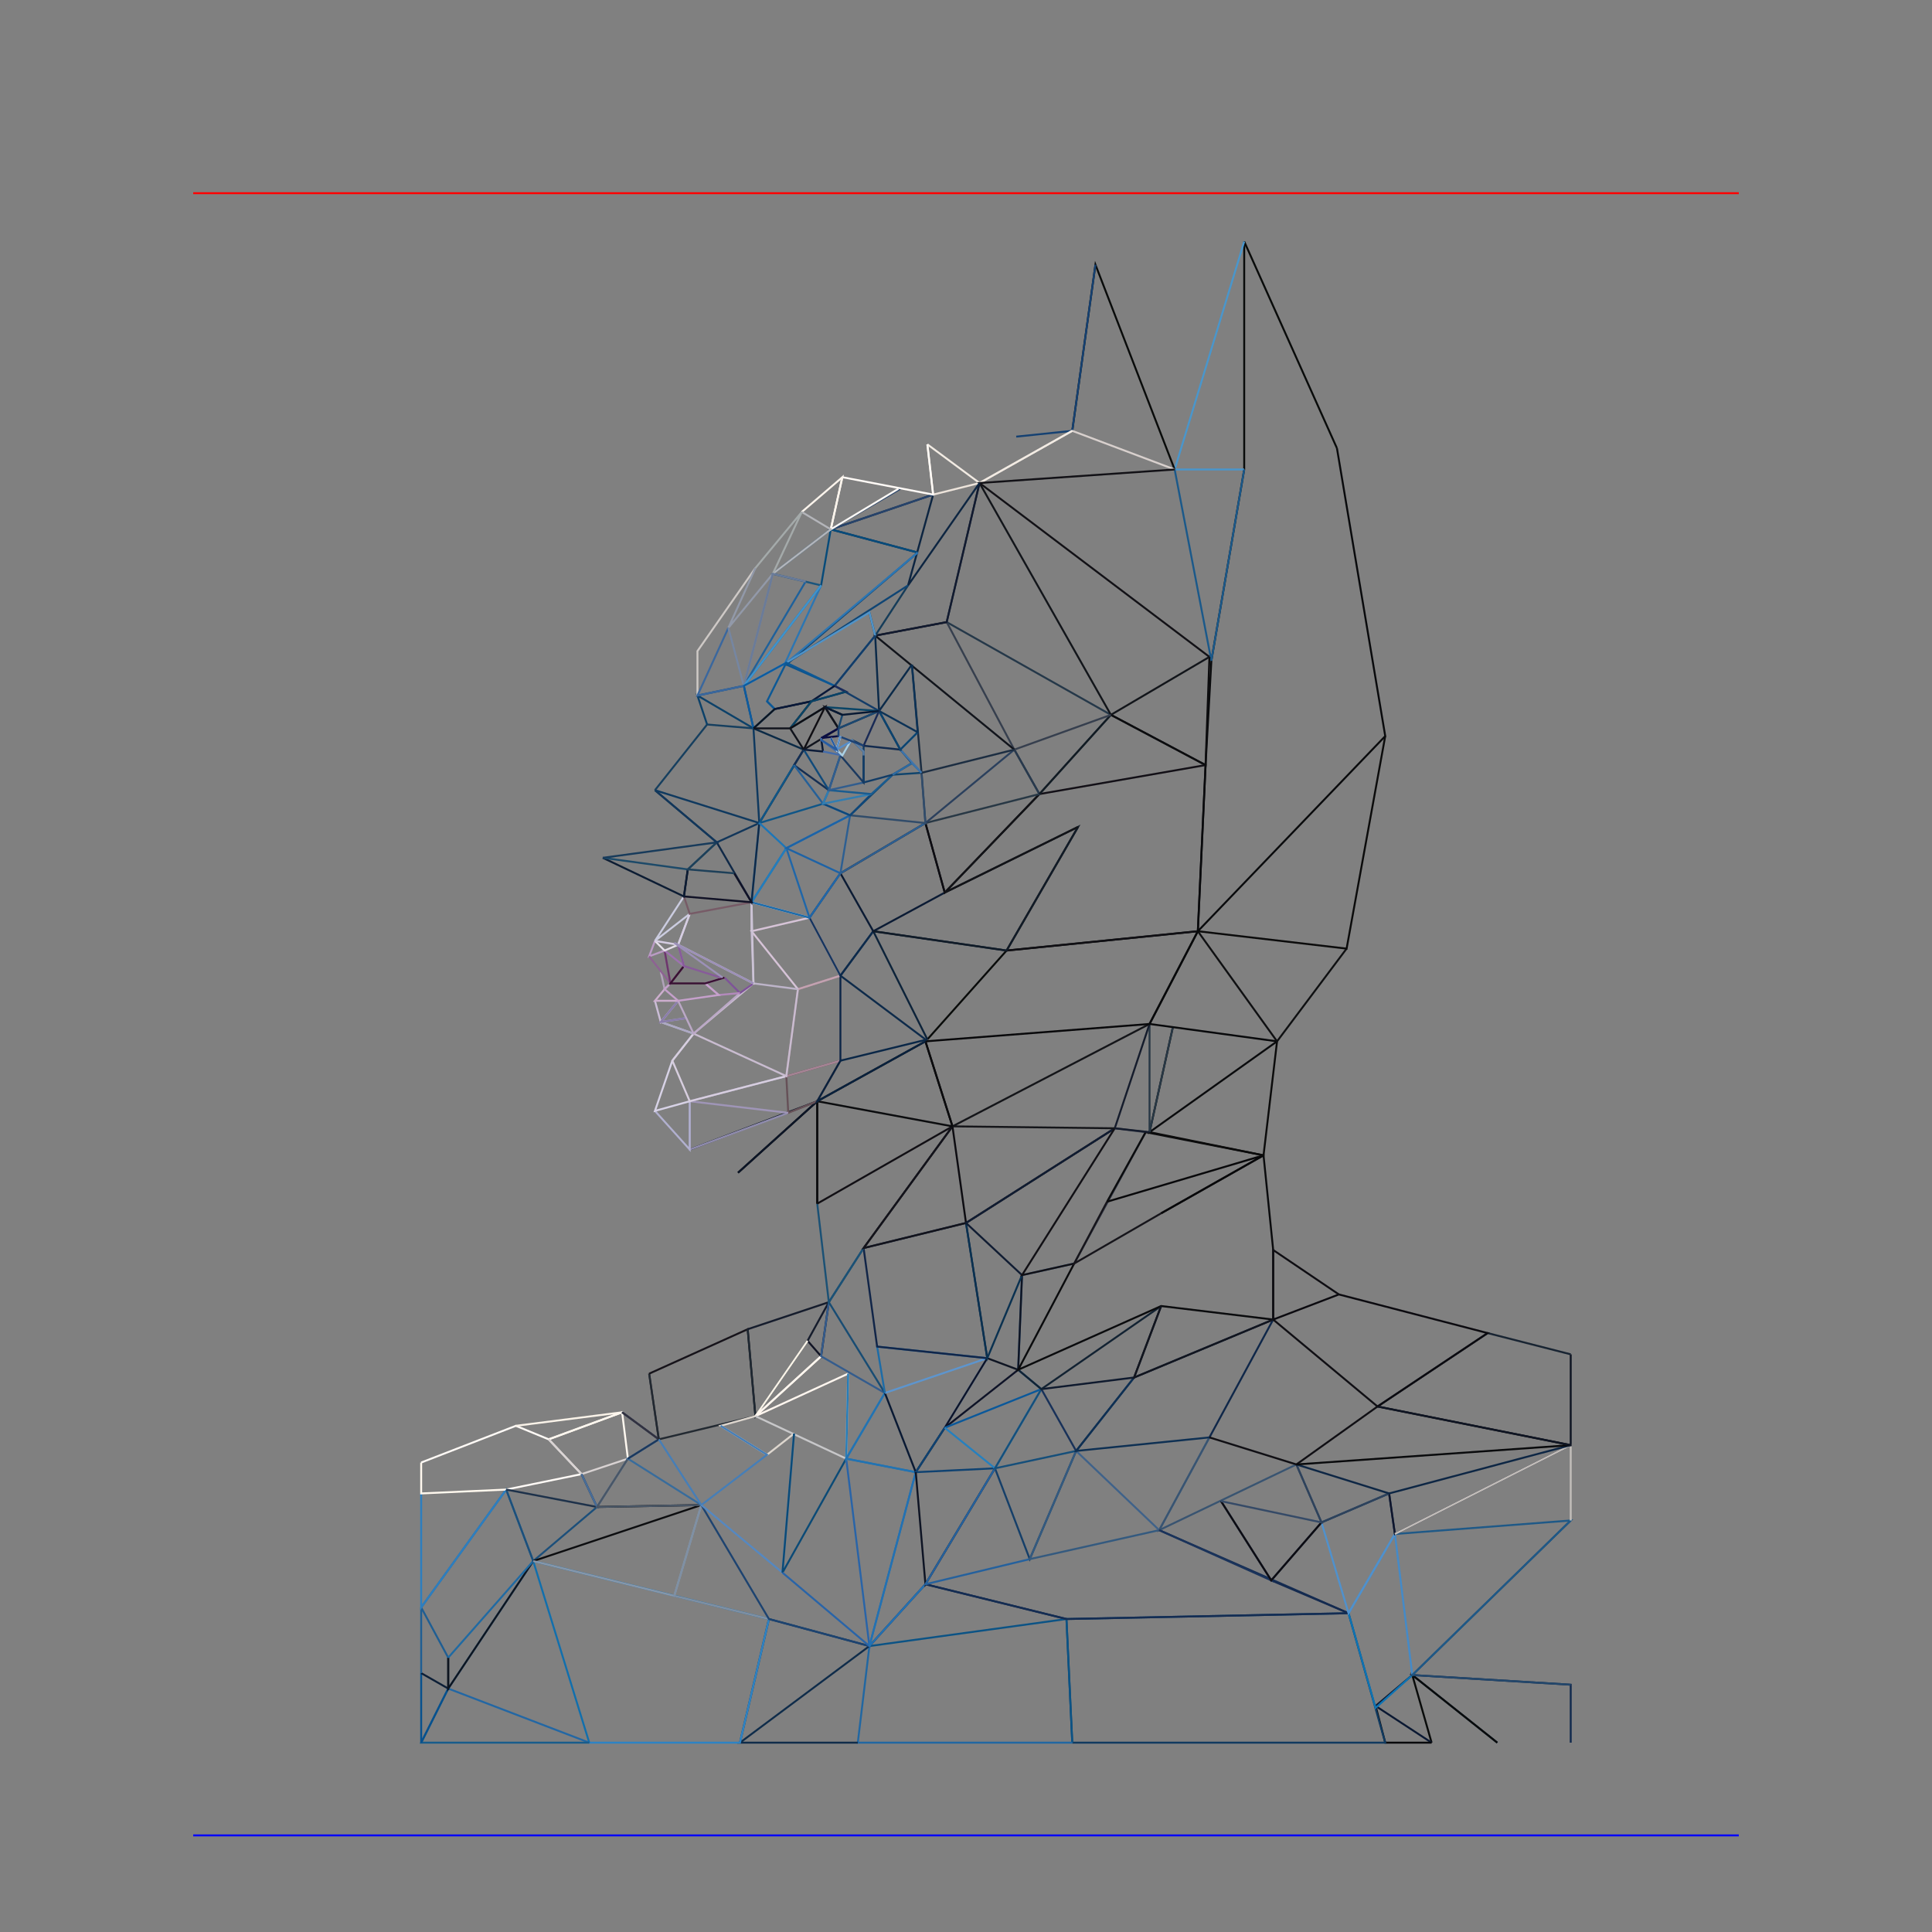 
<svg width="1000" height="1000" xmlns="http://www.w3.org/2000/svg">
 <rect width="100%" height="100%" fill="#808080" stroke="none"/>
 <line x1="100" y1="100" x2="900" y2="100" stroke="#ff0000"/>
 <line x1="100" y1="950" x2="900" y2="950" stroke="#0000ff"/>
 <polyline fill="none" stroke="#122A4E" points="813,902 813,872 731,867 775,902"/>
 <polyline fill="none" stroke="#090B0A" points="775,902 731,867 741,902"/>
 <polyline fill="none" stroke="#0A1832" points="731,867 712,883 741,902"/>
 <polyline fill="none" stroke="#08090B" points="712,883 717,902 741,902"/>
 <polyline fill="none" stroke="#103A60" points="698,835 717,902 555,902"/>
 <polyline fill="none" stroke="#0D436F" points="555,902 552,838 698,835"/>
 <polyline fill="none" stroke="#0B5385" points="555,902 552,838 450,852"/>
 <polyline fill="none" stroke="#2167A2" points="450,852 444,902 555,902"/>
 <polyline fill="none" stroke="#0F2C4A" points="450,852 383,902 444,902"/>
 <polyline fill="none" stroke="#143C5F" points="450,852 398,838 383,902"/>
 <polyline fill="none" stroke="#2E83C4" points="398,838 383,902 305,902"/>
 <polyline fill="none" stroke="#116FAD" points="305,902 276,808 398,838"/>
 <polyline fill="none" stroke="#2367A4" points="276,808 232,874 305,902"/>
 <polyline fill="none" stroke="#185C8B" points="232,874 218,902 305,902"/>
 <polyline fill="none" stroke="#07518E" points="218,866 218,902 232,874"/>
 <polyline fill="none" stroke="#0D73B3" points="698,835 712,884 731,867"/>
 <polyline fill="none" stroke="#448AC8" points="731,867 722,794 698,835"/>
 <polyline fill="none" stroke="#23476B" points="813,872 731,867 813,787"/>
 <polyline fill="none" stroke="#1F5987" points="731,867 813,787 722,794"/>
 <polyline fill="none" stroke="#142A4F" points="450,852 479,820 552,838"/>
 <polyline fill="none" stroke="#142C52" points="479,820 552,838 698,835 600,792"/>
 <polyline fill="none" stroke="#142A4F" points="684,788 658,818 698,835"/>
 <polyline fill="none" stroke="#4F91CD" points="684,788 698,835 722,794"/>
 <polyline fill="none" stroke="#123B67" points="684,788 719,773 722,794"/>
 <polyline fill="none" stroke="#10152B" points="719,773 722,794 813,748"/>
 <polyline fill="none" stroke="#C2BDB9" points="722,794 813,748 813,787"/>
 <polyline fill="none" stroke="#0C1E36" points="232,858 232,874 218,866"/>
 <polyline fill="none" stroke="#0E151F" points="276,808 232,874 232,858"/>
 <polyline fill="none" stroke="#1F5E93" points="218,866 218,832 232,858"/>
 <polyline fill="none" stroke="#1F6AA3" points="232,858 276,808 262,771 218,832"/>
 <polyline fill="none" stroke="#2D7EBF" points="262,771 218,832 218,773"/>
 <polyline fill="none" stroke="#FFF8EE" points="218,757 218,773 262,771"/>
 <polyline fill="none" stroke="#1C4F7A" points="262,771 276,808 309,780"/>
 <polyline fill="none" stroke="#0C0D0F" points="276,808 363,779 309,780"/>
 <polyline fill="none" stroke="#8697AB" points="276,808 349,826 363,779"/>
 <polyline fill="none" stroke="#7F90A4" points="363,779 349,826 398,838"/>
 <polyline fill="none" stroke="#1D4370" points="363,779 398,838 450,852"/>
 <polyline fill="none" stroke="#FFFAF6" points="262,771 301,763 284,745 267,738 218,757"/>
 <polyline fill="none" stroke="#FAF3E9" points="267,738 322,731 284,745"/>
 <polyline fill="none" stroke="#FEF7EF" points="284,745 322,731 325,755"/>
 <polyline fill="none" stroke="#D8D2D2" points="284,745 301,763 325,755"/>
 <polyline fill="none" stroke="#1D314A" points="262,771 309,780 301,763"/>
 <polyline fill="none" stroke="#486D99" points="301,763 309,780 325,755"/>
 <polyline fill="none" stroke="#495666" points="325,755 309,780 363,779"/>
 <polyline fill="none" stroke="#386C9C" points="363,779 325,755 341,745"/>
 <polyline fill="none" stroke="#1C385D" points="325,755 341,745 322,731"/>
 <polyline fill="none" stroke="#32313F" points="322,731 341,745 336,711"/>
 <polyline fill="none" stroke="#222931" points="336,711 341,745 391,733"/>
 <polyline fill="none" stroke="#16131A" points="336,711 387,688 391,733"/>
 <polyline fill="none" stroke="#1E2832" points="387,688 391,733 418,694"/>
 <polyline fill="none" stroke="#151C2C" points="387,688 429,674 418,694"/>
 <polyline fill="none" stroke="#101324" points="429,674 425,702 418,694"/>
 <polyline fill="none" stroke="#F9F3E7" points="418,694 391,733 425,702"/>
 <polyline fill="none" stroke="#FFF6EF" points="425,702 391,733 439,711"/>
 <polyline fill="none" stroke="#C7C7C9" points="391,733 438,755 439,711"/>
 <polyline fill="none" stroke="#DDD6CE" points="391,733 373,738 397,753 411,742"/>
 <polyline fill="none" stroke="#467EB7" points="341,745 363,779 397,753 373,738"/>
 <polyline fill="none" stroke="#5588C1" points="411,742 405,814 363,779"/>
 <polyline fill="none" stroke="#0B4A76" points="411,742 405,814 438,755"/>
 <polyline fill="none" stroke="#2964A8" points="438,755 450,852 405,814"/>
 <polyline fill="none" stroke="#2373A8" points="438,755 474,762 450,852"/>
 <polyline fill="none" stroke="#2371B3" points="474,762 450,852 479,820"/>
 <polyline fill="none" stroke="#277DB8" points="439,711 438,755 458,721"/>
 <polyline fill="none" stroke="#345C8D" points="429,674 425,702 458,721"/>
 <polyline fill="none" stroke="#184C73" points="458,721 429,674 447,646"/>
 <polyline fill="none" stroke="#2373B2" points="458,721 438,755 474,762"/>
 <polyline fill="none" stroke="#091933" points="458,721 474,762 489,739"/>
 <polyline fill="none" stroke="#0F4271" points="489,739 474,762 515,760"/>
 <polyline fill="none" stroke="#0E1424" points="474,762 479,820 515,760"/>
 <polyline fill="none" stroke="#25619D" points="515,760 479,820 533,807"/>
 <polyline fill="none" stroke="#153F69" points="515,760 533,807 557,751"/>
 <polyline fill="none" stroke="#345A7F" points="557,751 533,807 600,792"/>
 <polyline fill="none" stroke="#3F628A" points="557,751 600,792 626,744"/>
 <polyline fill="none" stroke="#395471" points="626,744 600,792 671,758"/>
 <polyline fill="none" stroke="#1A335B" points="632,777 658,818 600,792"/>
 <polyline fill="none" stroke="#0D0C11" points="632,777 658,818 684,788"/>
 <polyline fill="none" stroke="#354A67" points="632,777 684,788 671,758"/>
 <polyline fill="none" stroke="#2E425B" points="671,758 684,788 719,773"/>
 <polyline fill="none" stroke="#0D2644" points="671,758 719,773 813,748"/>
 <polyline fill="none" stroke="#5D95CE" points="458,721 511,703 489,739"/>
 <polyline fill="none" stroke="#1D6CA7" points="458,721 454,697 511,703"/>
 <polyline fill="none" stroke="#0E1327" points="511,703 489,739 527,709"/>
 <polyline fill="none" stroke="#0A589A" points="489,739 539,719 527,709"/>
 <polyline fill="none" stroke="#2680BE" points="489,739 515,760 539,719"/>
 <polyline fill="none" stroke="#112548" points="447,646 454,697 511,703"/>
 <polyline fill="none" stroke="#1B5175" points="423,623 429,674 447,646"/>
 <polyline fill="none" stroke="#164F7A" points="539,719 515,760 557,751"/>
 <polyline fill="none" stroke="#183159" points="587,713 557,751 539,719"/>
 <polyline fill="none" stroke="#0E3053" points="626,744 557,751 587,713"/>
 <polyline fill="none" stroke="#0F2749" points="587,713 659,683 626,744"/>
 <polyline fill="none" stroke="#100F14" points="626,744 671,758 713,728 659,683"/>
 <polyline fill="none" stroke="#090A0C" points="671,758 813,748 713,728"/>
 <polyline fill="none" stroke="#0F1523" points="713,728 813,748 813,701"/>
 <polyline fill="none" stroke="#345E90" points="527,709 529,660 556,654"/>
 <polyline fill="none" stroke="#0E1422" points="529,660 527,709 511,703"/>
 <polyline fill="none" stroke="#132B4F" points="447,646 500,633 511,703"/>
 <polyline fill="none" stroke="#0A3150" points="500,633 511,703 529,660"/>
 <polyline fill="none" stroke="#0F1A2E" points="601,676 587,713 539,719"/>
 <polyline fill="none" stroke="#122232" points="601,676 539,719 527,709"/>
 <polyline fill="none" stroke="#0A0B0D" points="556,654 527,709 601,676 659,683 659,647 654,598 601,628"/>
 <polyline fill="none" stroke="#12151E" points="601,676 587,713 659,683"/>
 <polyline fill="none" stroke="#182432" points="813,701 770,690 713,728"/>
 <polyline fill="none" stroke="#0B0A0F" points="713,728 770,690 693,670 659,683"/>
 <polyline fill="none" stroke="#0E0D12" points="659,683 659,647 693,670"/>
 <polyline fill="none" stroke="#110F14" points="447,646 493,583 423,623"/>
 <polyline fill="none" stroke="#13131B" points="493,583 447,646 500,633"/>
 <polyline fill="none" stroke="#0D0C11" points="493,583 500,633 577,584"/>
 <polyline fill="none" stroke="#101C32" points="577,584 500,633 529,660"/>
 <polyline fill="none" stroke="#111015" points="577,584 529,660 556,654"/>
 <polyline fill="none" stroke="#363C4C" points="556,654 593,586 577,584"/>
 <polyline fill="none" stroke="#16151B" points="573,622 556,654 601,628"/>
 <polyline fill="none" stroke="#08080A" points="573,622 654,598 601,628"/>
 <polyline fill="none" stroke="#0B0C0E" points="654,598 593,586 573,622"/>
 <polyline fill="none" stroke="#0B0B0B" points="661,539 654,598 595,586"/>
 <polyline fill="none" stroke="#0B0C0E" points="493,583 423,570 423,623"/>
 <polyline fill="none" stroke="#0B0C0E" points="423,623 423,570 382,607"/>
 <polyline fill="none" stroke="#0A0B0D" points="607,532 595,586 661,539"/>
 <polyline fill="none" stroke="#283845" points="607,532 595,586 595,530"/>
 <polyline fill="none" stroke="#151C2C" points="595,530 577,584 595,586"/>
 <polyline fill="none" stroke="#141519" points="595,530 493,583 577,584"/>
 <polyline fill="none" stroke="#08080A" points="595,530 479,539 493,583"/>
 <polyline fill="none" stroke="#0B0B0D" points="493,583 479,539 423,570"/>
 <polyline fill="none" stroke="#0C1526" points="357,595 423,570 382,607"/>
 <polyline fill="none" stroke="#908CAD" points="357,570 357,595 408,576"/>
 <polyline fill="none" stroke="#665158" points="407,557 408,576 423,570"/>
 <polyline fill="none" stroke="#9F95B7" points="407,557 357,570 408,576"/>
 <polyline fill="none" stroke="#B1B0CF" points="357,570 357,595 339,575"/>
 <polyline fill="none" stroke="#090B0A" points="480,538 521,492 620,482 595,530"/>
 <polyline fill="none" stroke="#08090B" points="620,482 595,530 661,539"/>
 <polyline fill="none" stroke="#0F1012" points="620,482 661,539 697,491"/>
 <polyline fill="none" stroke="#0B0B0B" points="717,381 697,491 620,482"/>
 <polyline fill="none" stroke="#120F16" points="620,482 624,396 538,411"/>
 <polyline fill="none" stroke="#100F14" points="558,428 521,492 620,482"/>
 <polyline fill="none" stroke="#D7D2E6" points="348,549 339,575 357,570"/>
 <polyline fill="none" stroke="#BAB8D0" points="348,549 359,535 342,529"/>
 <polyline fill="none" stroke="#D7CEDF" points="359,535 348,549 357,570 407,557"/>
 <polyline fill="none" stroke="#624750" points="407,557 435,549 423,570"/>
 <polyline fill="none" stroke="#A68495" points="413,512 407,557 435,549"/>
 <polyline fill="none" stroke="#AC7E8B" points="413,512 435,505 435,549"/>
 <polyline fill="none" stroke="#09213D" points="435,549 423,570 479,539"/>
 <polyline fill="none" stroke="#0A2747" points="435,505 435,549 480,538"/>
 <polyline fill="none" stroke="#C9BCD0" points="413,512 407,557 359,535 390,509"/>
 <polyline fill="none" stroke="#ADA9C4" points="355,527 342,529 359,535"/>
 <polyline fill="none" stroke="#CBBDD7" points="339,518 342,529 351,518"/>
 <polyline fill="none" stroke="#8A7DAB" points="351,518 342,529 355,527"/>
 <polyline fill="none" stroke="#BBA8C6" points="351,518 359,535 383,514"/>
 <polyline fill="none" stroke="#CDAECE" points="344,512 339,518 351,518"/>
 <polyline fill="none" stroke="#7E5398" points="390,509 383,514 375,506"/>
 <polyline fill="none" stroke="#B389BC" points="383,514 372,515 365,509 375,506"/>
 <polyline fill="none" stroke="#B1A3BA" points="342,503 344,512 347,509"/>
 <polyline fill="none" stroke="#C5A0CB" points="347,509 344,512 351,518 372,515 365,509"/>
 <polyline fill="none" stroke="#BA9BC5" points="339,487 336,495 344,492"/>
 <polyline fill="none" stroke="#8E6293" points="344,492 347,509 336,495"/>
 <polyline fill="none" stroke="#6C376B" points="344,492 347,509 354,500"/>
 <polyline fill="none" stroke="#391133" points="354,500 347,509 365,509 375,506"/>
 <polyline fill="none" stroke="#9E72B1" points="351,489 354,500 344,492"/>
 <polyline fill="none" stroke="#E5DFE9" points="339,487 344,492 351,489"/>
 <polyline fill="none" stroke="#C2A2B1" points="419,475 435,505 413,512"/>
 <polyline fill="none" stroke="#D6C3D7" points="419,475 389,482 413,512"/>
 <polyline fill="none" stroke="#BDB4C9" points="389,482 390,509 413,512"/>
 <polyline fill="none" stroke="#D8CDDE" points="419,475 389,467 389,482"/>
 <polyline fill="none" stroke="#CCC3D6" points="389,467 390,509 351,489 357,473"/>
 <polyline fill="none" stroke="#CBCCE0" points="354,464 339,487 357,473"/>
 <polyline fill="none" stroke="#D6CEE3" points="357,473 351,489 339,487"/>
 <polyline fill="none" stroke="#775B67" points="354,464 357,473 389,467"/>
 <polyline fill="none" stroke="#875B9A" points="351,489 354,500 373,506"/>
 <polyline fill="none" stroke="#9C90B8" points="374,506 349,488 390,509"/>
 <polyline fill="none" stroke="#15355E" points="435,452 419,475 435,505 452,482"/>
 <polyline fill="none" stroke="#1A6BAA" points="407,439 389,467 419,475"/>
 <polyline fill="none" stroke="#0D2A4A" points="452,482 435,505 479,538"/>
 <polyline fill="none" stroke="#0D233A" points="480,538 452,482 521,492"/>
 <polyline fill="none" stroke="#0B1B34" points="435,452 452,482 489,462"/>
 <polyline fill="none" stroke="#111B27" points="489,462 558,428 521,492 452,482"/>
 <polyline fill="none" stroke="#11151E" points="435,452 479,426 489,462"/>
 <polyline fill="none" stroke="#0D0C11" points="538,411 489,462 479,426"/>
 <polyline fill="none" stroke="#121317" points="538,411 489,462 558,428"/>
 <polyline fill="none" stroke="#2067A9" points="407,439 419,475 435,452"/>
 <polyline fill="none" stroke="#237DBC" points="393,426 389,467 407,439"/>
 <polyline fill="none" stroke="#102947" points="393,426 389,467 371,436"/>
 <polyline fill="none" stroke="#111226" points="356,450 354,464 389,467 380,452"/>
 <polyline fill="none" stroke="#0C1C33" points="312,444 354,464 356,450"/>
 <polyline fill="none" stroke="#1D4A69" points="312,444 356,450 371,436"/>
 <polyline fill="none" stroke="#1E4059" points="371,436 356,450 380,452"/>
 <polyline fill="none" stroke="#183B5B" points="312,444 371,436 339,409"/>
 <polyline fill="none" stroke="#12365A" points="339,409 371,436 393,426"/>
 <polyline fill="none" stroke="#0F395F" points="390,377 393,426 339,409"/>
 <polyline fill="none" stroke="#163F5F" points="339,409 366,375 390,377"/>
 <polyline fill="none" stroke="#0C4169" points="366,375 361,360 390,377"/>
 <polyline fill="none" stroke="#0B2A46" points="393,426 416,388 390,377"/>
 <polyline fill="none" stroke="#142E53" points="416,388 411,396 429,409"/>
 <polyline fill="none" stroke="#105687" points="411,396 393,426 426,416"/>
 <polyline fill="none" stroke="#256098" points="411,396 426,416 429,409"/>
 <polyline fill="none" stroke="#1D76B8" points="393,426 407,439 440,422 426,416"/>
 <polyline fill="none" stroke="#1E63A6" points="440,422 407,439 435,452"/>
 <polyline fill="none" stroke="#104A7A" points="416,388 429,409 435,391"/>
 <polyline fill="none" stroke="#2D5F92" points="440,422 435,452 479,426"/>
 <polyline fill="none" stroke="#283845" points="525,388 538,411 479,426"/>
 <polyline fill="none" stroke="#2B405D" points="477,400 479,426 525,388"/>
 <polyline fill="none" stroke="#314C6A" points="477,400 479,426 440,422"/>
 <polyline fill="none" stroke="#10446C" points="477,400 462,401 440,422"/>
 <polyline fill="none" stroke="#0F477A" points="426,416 440,422 451,411"/>
 <polyline fill="none" stroke="#317DB1" points="429,409 426,416 451,411"/>
 <polyline fill="none" stroke="#1A5C90" points="462,401 451,411 429,409"/>
 <polyline fill="none" stroke="#315D8E" points="435,391 429,409 447,405"/>
 <polyline fill="none" stroke="#1B395F" points="447,391 447,405 435,391"/>
 <polyline fill="none" stroke="#28394D" points="525,388 538,411 575,370"/>
 <polyline fill="none" stroke="#121B22" points="538,411 575,370 624,396"/>
 <polyline fill="none" stroke="#090A0C" points="644,243 627,342 624,396 620,482 717,381 692,232"/>
 <polyline fill="none" stroke="#090B0A" points="644,243 644,125 692,232"/>
 <polyline fill="none" stroke="#4996CC" points="644,243 608,243 644,125"/>
 <polyline fill="none" stroke="#1B598A" points="608,243 627,342 644,243"/>
 <polyline fill="none" stroke="#0C0C0E" points="626,340 624,396 575,370"/>
 <polyline fill="none" stroke="#090B0A" points="608,243 567,137 555,223"/>
 <polyline fill="none" stroke="#154172" points="567,137 555,223 526,226"/>
 <polyline fill="none" stroke="#D8D0CD" points="608,243 555,223 507,250"/>
 <polyline fill="none" stroke="#F2EBE3" points="555,223 507,250 480,230"/>
 <polyline fill="none" stroke="#EDE4DB" points="480,230 483,256 507,250"/>
 <polyline fill="none" stroke="#253849" points="507,250 490,322 575,370"/>
 <polyline fill="none" stroke="#12151A" points="507,250 575,370 626,340"/>
 <polyline fill="none" stroke="#121116" points="608,243 507,250 626,340"/>
 <polyline fill="none" stroke="#363F4E" points="490,322 525,388 575,370"/>
 <polyline fill="none" stroke="#11141B" points="525,388 453,329 490,322"/>
 <polyline fill="none" stroke="#123C66" points="447,386 447,405 462,401 472,395 466,388"/>
 <polyline fill="none" stroke="#2D6AA1" points="462,401 472,395 477,400"/>
 <polyline fill="none" stroke="#1C2D41" points="472,344 477,400 525,388"/>
 <polyline fill="none" stroke="#3E75AD" points="475,379 466,388 477,400"/>
 <polyline fill="none" stroke="#122A4E" points="447,386 466,388 455,368"/>
 <polyline fill="none" stroke="#0B446F" points="455,368 466,388 475,379"/>
 <polyline fill="none" stroke="#0C3256" points="472,344 475,379 455,368"/>
 <polyline fill="none" stroke="#0B2A49" points="453,329 455,368 472,344"/>
 <polyline fill="none" stroke="#121A2F" points="507,250 490,322 453,329"/>
 <polyline fill="none" stroke="#0D2541" points="483,256 470,303 507,250"/>
 <polyline fill="none" stroke="#153C59" points="450,317 453,329 470,303"/>
 <polyline fill="none" stroke="#103056" points="483,256 430,274 475,286"/>
 <polyline fill="none" stroke="#27436A" points="466,253 430,274 483,256"/>
 <polyline fill="none" stroke="#074B7A" points="425,303 430,274 475,286"/>
 <polyline fill="none" stroke="#FFFAF6" points="480,230 483,256 436,247"/>
 <polyline fill="none" stroke="#1A557D" points="430,274 400,297 425,303"/>
 <polyline fill="none" stroke="#FEF9F5" points="436,247 430,274 465,253"/>
 <polyline fill="none" stroke="#FBF4EC" points="415,265 436,247 430,274"/>
 <polyline fill="none" stroke="#B4B5BA" points="400,297 430,274 415,265"/>
 <polyline fill="none" stroke="#A4AAAA" points="391,294 415,265 400,297"/>
 <polyline fill="none" stroke="#0F4574" points="475,286 407,344 406,344 470,303"/>
 <polyline fill="none" stroke="#2C76B3" points="425,303 406,344 475,286"/>
 <polyline fill="none" stroke="#CEC9C6" points="361,360 361,337 391,294"/>
 <polyline fill="none" stroke="#0F4E79" points="390,377 385,355 361,360"/>
 <polyline fill="none" stroke="#9299A9" points="400,297 377,325 391,294"/>
 <polyline fill="none" stroke="#1F619B" points="425,303 385,355 417,301"/>
 <polyline fill="none" stroke="#3A679E" points="377,325 361,360 385,355"/>
 <polyline fill="none" stroke="#7586A2" points="400,297 385,355 377,325"/>
 <polyline fill="none" stroke="#6A7B99" points="417,301 400,297 385,355"/>
 <polyline fill="none" stroke="#5093C8" points="453,329 450,317 407,343"/>
 <polyline fill="none" stroke="#3F94CD" points="425,303 385,355 407,343"/>
 <polyline fill="none" stroke="#0E5B9F" points="390,377 385,355 407,343"/>
 <polyline fill="none" stroke="#16385B" points="447,386 441,383 447,389"/>
 <polyline fill="none" stroke="#5C7FA5" points="436,391 441,383 447,389 447,391"/>
 <polyline fill="none" stroke="#0B538D" points="453,329 432,355 407,344"/>
 <polyline fill="none" stroke="#0C5896" points="390,377 401,367 397,363"/>
 <polyline fill="none" stroke="#0C5896" points="432,355 407,343 397,363 401,367"/>
 <polyline fill="none" stroke="#133C68" points="453,329 432,355 455,368"/>
 <polyline fill="none" stroke="#0D1520" points="390,377 401,367 420,363 409,377"/>
 <polyline fill="none" stroke="#1D2B5A" points="432,355 438,358 420,363"/>
 <polyline fill="none" stroke="#091839" points="401,367 420,363 432,355"/>
 <polyline fill="none" stroke="#192A55" points="447,386 455,368 434,377"/>
 <polyline fill="none" stroke="#094466" points="438,358 420,363 409,377 427,366 455,368"/>
 <polyline fill="none" stroke="#0F0E13" points="416,388 427,366 409,377"/>
 <polyline fill="none" stroke="#10131C" points="390,377 409,377 416,388"/>
 <polyline fill="none" stroke="#11141F" points="436,370 427,366 434,377"/>
 <polyline fill="none" stroke="#11141D" points="416,388 434,377 427,366"/>
 <polyline fill="none" stroke="#1B486F" points="455,368 434,377 436,370"/>
 <polyline fill="none" stroke="#081933" points="427,366 436,370 455,368"/>
 <polyline fill="none" stroke="#0C1B38" points="425,382 426,389 416,388"/>
 <polyline fill="none" stroke="#0A0D43" points="434,377 425,382 434,381"/>
 <polyline fill="none" stroke="#1D4275" points="447,386 434,381 434,377"/>
 <polyline fill="none" stroke="#446CAA" points="425,382 425,383 436,391 426,389"/>
 <polyline fill="none" stroke="#ACD0E2" points="440,384 436,391 433,388"/>
 <polyline fill="none" stroke="#FDFFFF" points="430,382 433,388 435,381"/>
 <polyline fill="none" stroke="#548DCA" points="440,384 433,388 435,381"/>
 <polyline fill="none" stroke="#275CA1" points="425,383 433,388 430,382"/>
</svg>

